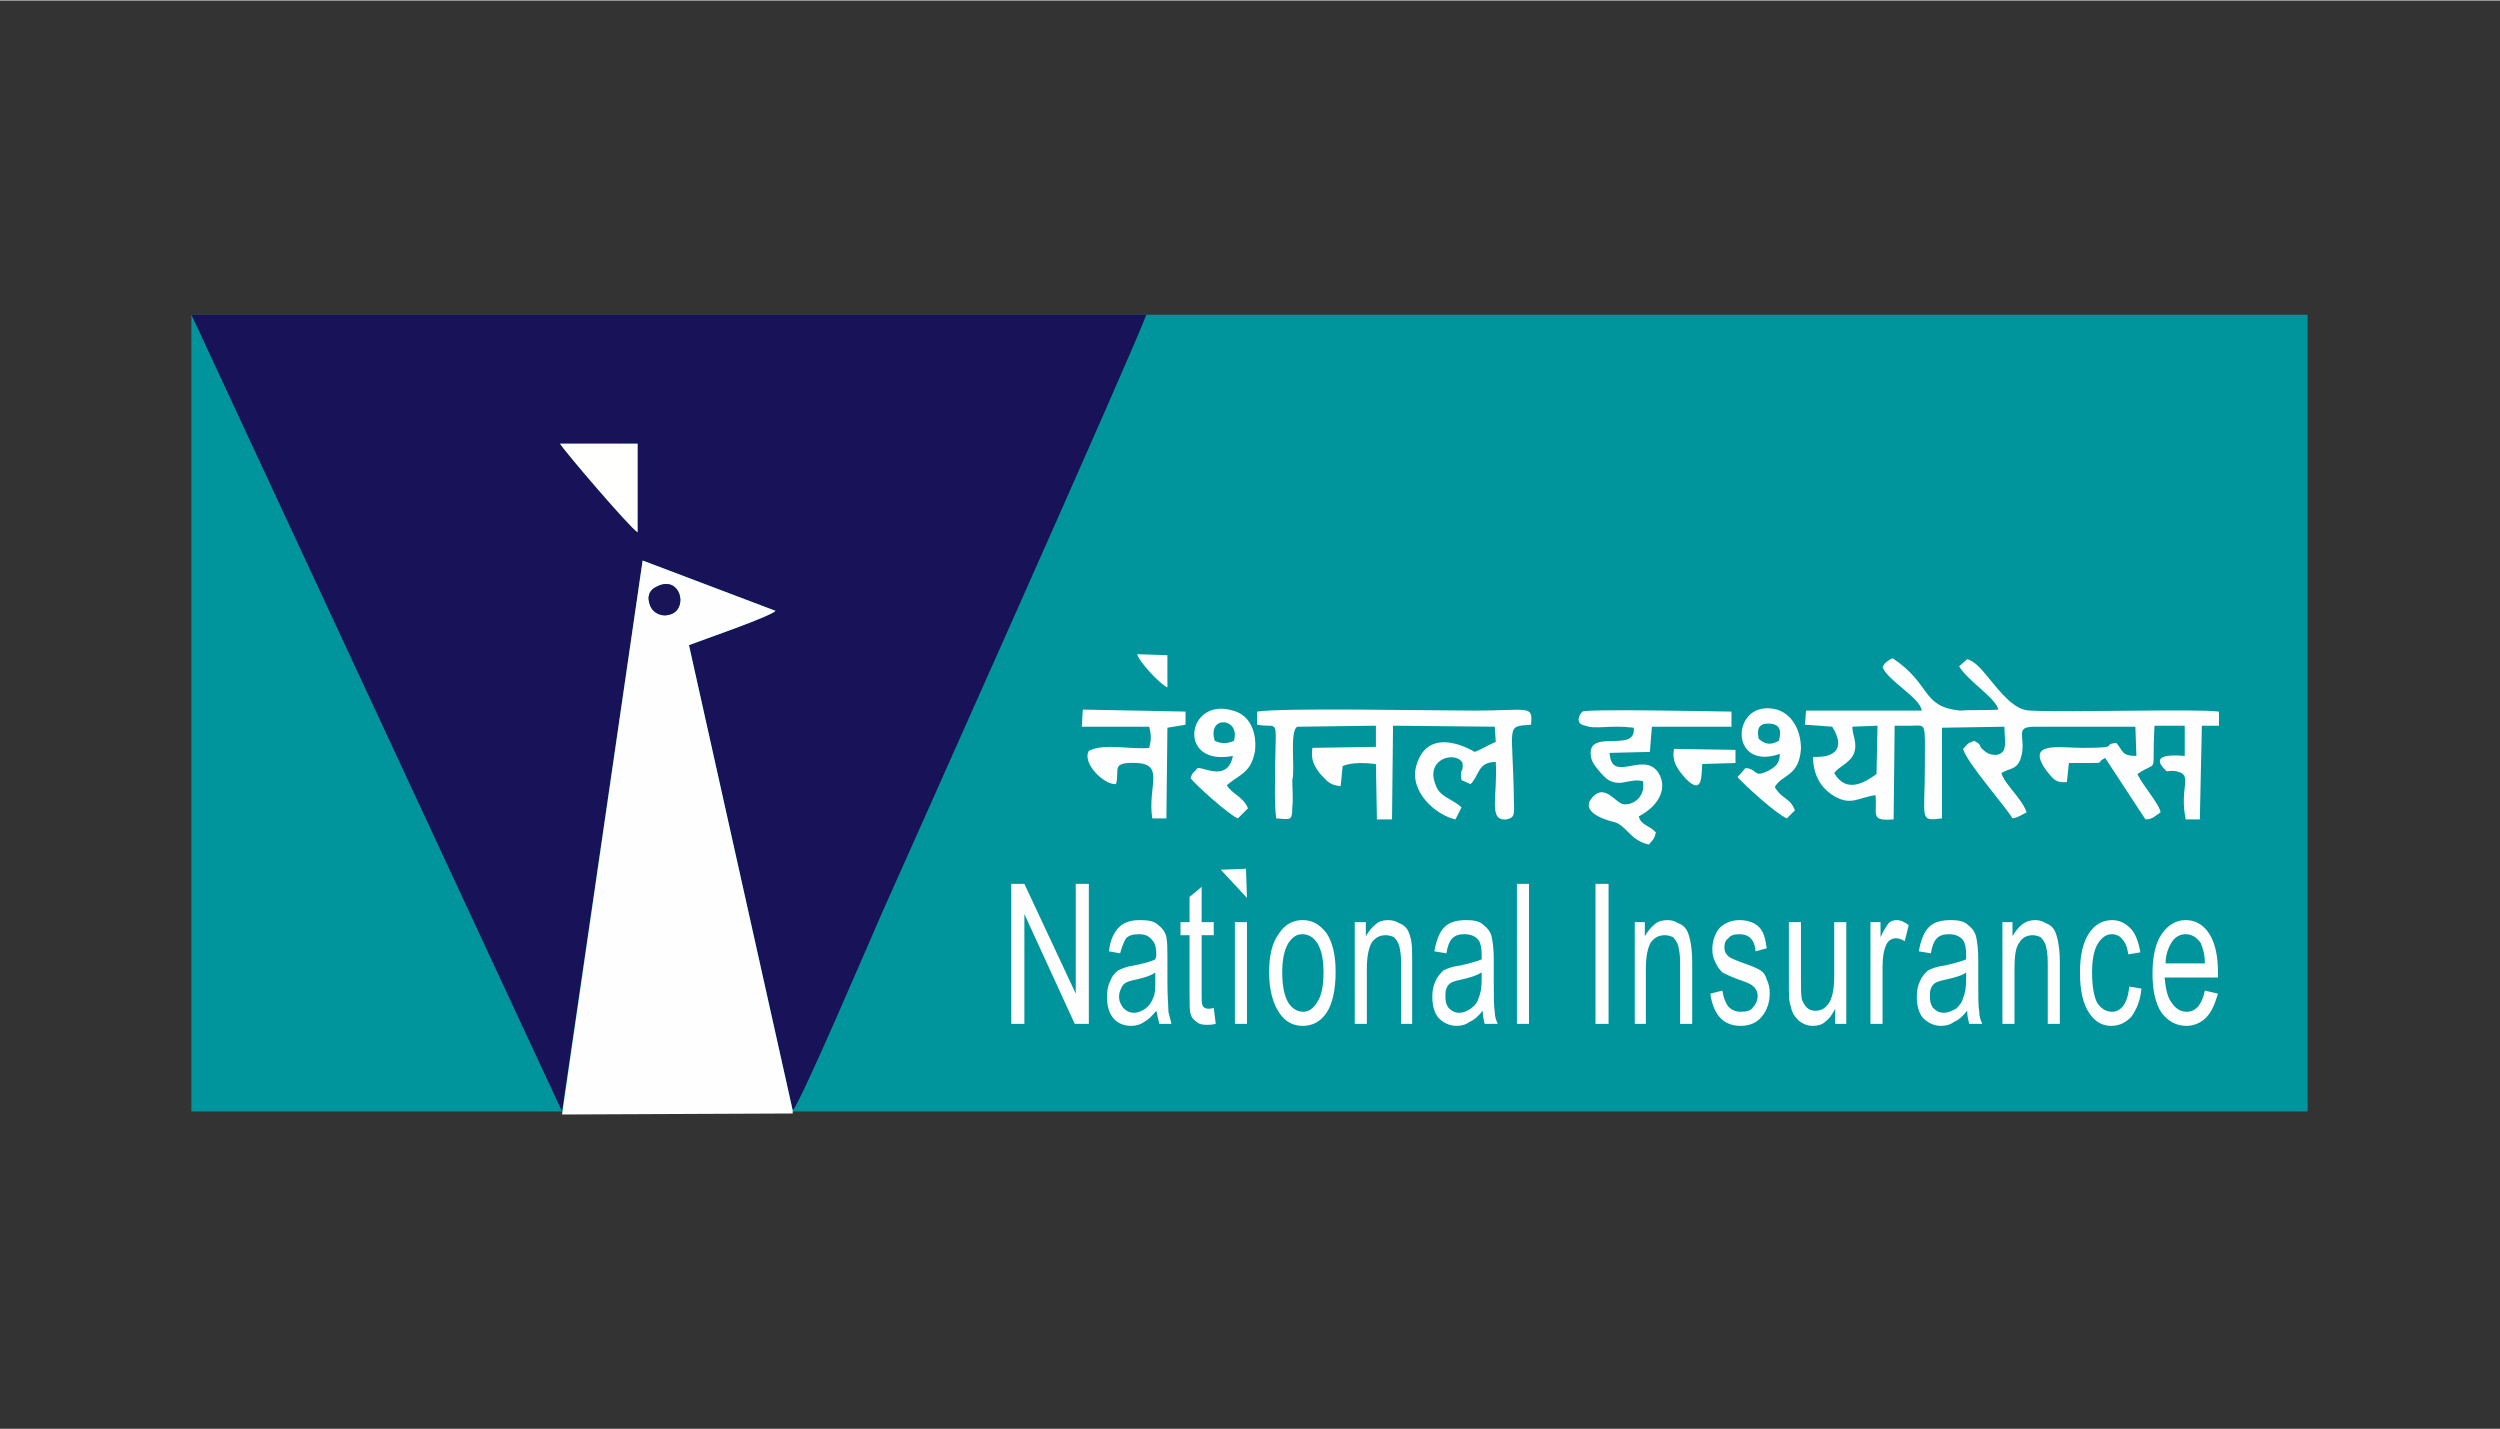 <?xml version="1.0" encoding="UTF-8"?>
<!DOCTYPE svg PUBLIC "-//W3C//DTD SVG 1.1//EN" "http://www.w3.org/Graphics/SVG/1.1/DTD/svg11.dtd">
<!-- Creator: CorelDRAW X8 -->
<svg xmlns="http://www.w3.org/2000/svg" xml:space="preserve" width="1.604in" height="0.917in" version="1.1" style="shape-rendering:geometricPrecision; text-rendering:geometricPrecision; image-rendering:optimizeQuality; fill-rule:evenodd; clip-rule:evenodd"
viewBox="0 0 2482 1418"
 xmlns:xlink="http://www.w3.org/1999/xlink">
 <rect x="0" y="0" width="2482" height="1418" fill="#333333" stroke="none"/>
 <defs>
  <style type="text/css">
   <![CDATA[
    .fil0 {fill:none}
    .fil4 {fill:#FEFEFE}
    .fil1 {fill:#00959C}
    .fil2 {fill:#181258}
    .fil6 {fill:#191457}
    .fil3 {fill:#FEFEFF}
    .fil5 {fill:#FFFFFD}
   ]]>
  </style>
 </defs>
 <g id="Layer_x0020_1">
  <rect class="fil0" width="2482" height="1418"/>
  <g id="_1675741706336">
   <rect class="fil1" x="190" y="312" width="2101" height="791"/>
   <path class="fil2" d="M633 528c-8,-5 -73,-81 -77,-88l77 0 0 88zm-75 575l80 -547 132 50c-6,6 -73,29 -86,34l103 462c8,-8 78,-172 89,-197 17,-38 254,-568 262,-593l-948 0 368 791z"/>
   <path class="fil3" d="M654 581c21,-9 29,21 13,28 -10,4 -18,-1 -21,-7 -7,-16 6,-20 8,-21zm133 524l0 -3 -103 -462c13,-5 80,-28 86,-34l-132 -50 -80 550 229 -1z"/>
   <path class="fil4" d="M1863 768c-11,8 -30,20 -42,-1 4,-6 14,-9 19,-18 5,-11 -1,-19 -1,-28l25 -1 -1 48zm6 -106c6,14 37,30 39,43l-115 0 -1 14 27 2c12,19 6,31 -19,30 0,18 8,30 18,37 19,13 27,3 44,1 2,19 -6,26 18,24l1 -93c5,0 11,0 16,0 16,0 14,-5 14,41 0,52 -6,54 17,51l0 -90 62 -1c0,14 4,26 -8,28 -5,0 -9,-1 -13,-5 -6,-5 0,-4 -9,-9 -8,3 -6,3 -11,8 3,13 42,57 49,69 6,-1 8,-3 14,-6 -4,-13 -22,-28 -25,-39 8,-5 15,-3 19,-14 7,-21 -8,-32 14,-32l100 0 1 29c-15,0 -13,-5 -20,-13 -16,2 7,5 -34,5 -22,0 -57,-7 -35,23 6,7 8,12 20,11l2 -19c8,0 13,0 20,0 17,0 6,0 16,-5l40 61c7,0 9,-3 15,-7 -1,-8 -18,-27 -23,-38 22,-15 14,4 17,-48l30 0 0 30c-2,0 -34,-4 -22,11 6,7 3,3 12,4 20,3 4,15 11,48l14 0 2 -93 17 0 0 -14c-22,-3 -149,1 -187,-1 -16,0 -29,-17 -43,-34 -5,-6 -12,-15 -20,-17l-8 7c9,15 36,31 39,43 -12,1 -25,0 -38,1 -39,-4 -28,-26 -67,-52 -4,2 -8,4 -10,9z"/>
   <path class="fil4" d="M1248 719c21,4 19,-9 18,37 0,16 -1,41 1,56 14,1 16,3 16,-11 1,-8 0,-18 0,-27 3,-11 -3,-49 5,-53 0,0 1,0 2,0l76 -1 0 21 -63 1c-2,12 2,18 7,25 7,7 9,12 21,13l2 -20c10,-4 23,-3 33,-2l1 55 15 0 1 -93 101 1 1 15c-7,3 -15,8 -21,10 0,0 -46,-29 -58,14 -7,26 20,49 39,53l6 -12c-10,-9 -22,-10 -26,-23 -10,-26 21,-33 27,-21 1,12 -3,3 -1,17l9 4c9,-9 7,-22 25,-22 2,35 -8,59 11,57 9,-2 7,-7 7,-19 -1,-76 -9,-73 17,-75 2,-20 -2,-14 -56,-14 -45,0 -191,-3 -216,1l0 13z"/>
   <path class="fil4" d="M1622 722c3,27 -50,-2 -42,31 1,5 12,18 17,21 13,7 20,-2 34,1 3,14 -8,24 -19,23 -8,-1 -18,-20 -30,-8 -18,18 22,26 22,26 12,5 15,18 33,22 5,-6 5,-5 7,-12 -6,-7 -15,-7 -17,-16 21,-11 29,-29 19,-44 -15,-21 -46,12 -48,-19l40 -1 2 -25 79 0 0 -15c-7,0 -143,-3 -148,0 -3,3 -8,12 3,14 10,4 24,-1 48,2z"/>
   <path class="fil4" d="M1074 721l67 0c2,8 2,13 0,21 -18,2 -45,-5 -60,3 -7,12 15,34 27,33 4,-14 -6,-22 20,-21 29,1 11,24 16,55l14 0 1 -90 18 -3 0 -13 -102 -2 -1 17z"/>
   <path class="fil4" d="M1206 735c-8,-26 26,-23 19,0 -6,3 -13,3 -19,0zm18 15c-5,26 -29,11 -35,12 -5,6 -5,4 -7,10 5,7 40,38 47,40l10 -10c-5,-12 -16,-14 -21,-23 13,-11 24,-12 28,-34 2,-20 -6,-36 -22,-40 -46,-14 -56,56 0,45z"/>
   <path class="fil4" d="M1746 733c-2,-10 0,-16 12,-15 9,1 11,7 8,17 -9,5 -14,3 -20,-2zm21 15c0,9 -4,13 -12,17 -14,7 -10,-2 -22,-3l-8 9c8,9 39,37 49,41l8 -8c-5,-13 -12,-10 -20,-23 7,-13 24,-10 26,-38 0,-20 -10,-35 -24,-39 -45,-12 -49,62 3,44z"/>
   <path class="fil5" d="M633 528l0 -88 -77 0c4,7 69,83 77,88z"/>
   <path class="fil4" d="M1690 758l33 -1 0 -13 -61 -1c-3,14 6,23 12,30 17,17 15,-5 16,-15z"/>
   <path class="fil6" d="M654 581c-2,1 -15,5 -8,21 3,6 11,11 21,7 16,-7 8,-37 -13,-28z"/>
   <path class="fil4" d="M1159 682l0 -32 -30 -1c2,8 23,30 30,33z"/>
   <polygon class="fil4" points="1212,863 1238,891 1237,862 "/>
   <path class="fil4" d="M1004 1016l0 -139 13 0 51 109 0 -109 13 0 0 139 -14 0 -50 -109 0 109 -13 0zm144 -13c-4,5 -8,9 -12,11 -4,3 -9,4 -13,4 -8,0 -14,-3 -18,-8 -4,-5 -6,-12 -6,-21 0,-6 1,-11 3,-15 2,-5 4,-8 8,-11 4,-2 9,-4 16,-5 10,-2 17,-4 21,-6l1 -4c0,-7 -1,-12 -4,-15 -3,-4 -7,-6 -13,-6 -6,0 -10,1 -13,4 -2,3 -4,8 -6,15l-11 -2c1,-11 5,-19 10,-24 5,-5 12,-7 21,-7 8,0 14,1 18,5 4,3 7,7 8,12 1,5 1,12 1,21l0 23c0,15 1,25 1,30 1,4 2,8 3,12l-12 0c-1,-4 -2,-8 -3,-13zm-1 -38c-4,3 -10,5 -19,7 -5,1 -8,2 -10,3 -2,1 -4,3 -5,6 -1,2 -2,5 -2,8 0,5 2,8 4,11 3,3 6,5 11,5 4,0 8,-2 11,-4 4,-3 6,-6 8,-11 2,-4 2,-10 2,-19l0 -6zm58 35l2 16c-4,1 -7,1 -9,1 -5,0 -8,-1 -10,-3 -3,-2 -5,-4 -6,-8 -1,-3 -1,-10 -1,-20l0 -58 -9 0 0 -13 9 0 0 -25 12 -10 0 35 12 0 0 13 -12 0 0 59c0,6 0,9 1,11 1,2 3,3 6,3 1,0 3,0 5,-1zm21 16l0 -101 12 0 0 101 -12 0zm34 -51c0,-17 3,-30 10,-39 6,-9 14,-13 23,-13 10,0 17,4 24,13 6,9 9,22 9,38 0,18 -3,32 -9,41 -6,9 -14,13 -24,13 -9,0 -17,-4 -23,-13 -6,-9 -10,-22 -10,-40zm13 0c0,13 2,23 6,30 4,6 9,9 15,9 5,0 10,-3 14,-10 4,-6 6,-16 6,-29 0,-13 -2,-22 -6,-29 -4,-6 -9,-9 -15,-9 -6,0 -10,3 -14,9 -4,7 -6,16 -6,29zm72 51l0 -101 11 0 0 14c3,-5 6,-9 10,-12 3,-3 8,-4 12,-4 4,0 8,1 11,3 3,1 6,3 8,6 2,3 3,7 4,11 1,5 1,12 1,21l0 62 -11 0 0 -61c0,-8 -1,-13 -2,-17 -1,-3 -3,-6 -5,-8 -2,-1 -5,-2 -8,-2 -6,0 -10,2 -14,7 -3,5 -5,14 -5,26l0 55 -12 0zm127 -13c-4,5 -8,9 -13,11 -4,3 -8,4 -13,4 -7,0 -13,-3 -18,-8 -4,-5 -6,-12 -6,-21 0,-6 1,-11 3,-15 2,-5 5,-8 8,-11 4,-2 9,-4 17,-5 9,-2 16,-4 21,-6l0 -4c0,-7 -1,-12 -3,-15 -3,-4 -8,-6 -14,-6 -5,0 -9,1 -12,4 -3,3 -5,8 -6,15l-12 -2c2,-11 5,-19 10,-24 5,-5 12,-7 22,-7 7,0 13,1 17,5 4,3 7,7 8,12 1,5 2,12 2,21l0 23c0,15 0,25 1,30 0,4 1,8 3,12l-13 0c-1,-4 -2,-8 -2,-13zm-1 -38c-5,3 -11,5 -20,7 -5,1 -8,2 -10,3 -2,1 -4,3 -5,6 -1,2 -1,5 -1,8 0,5 1,8 3,11 3,3 6,5 11,5 4,0 8,-2 11,-4 4,-3 7,-6 8,-11 2,-4 3,-10 3,-19l0 -6zm35 51l0 -139 12 0 0 139 -12 0zm78 0l0 -139 13 0 0 139 -13 0zm39 0l0 -101 10 0 0 14c3,-5 6,-9 10,-12 3,-3 8,-4 13,-4 3,0 7,1 10,3 3,1 6,3 8,6 2,3 3,7 4,11 1,5 2,12 2,21l0 62 -12 0 0 -61c0,-8 -1,-13 -2,-17 -1,-3 -3,-6 -5,-8 -2,-1 -5,-2 -8,-2 -6,0 -10,2 -14,7 -3,5 -5,14 -5,26l0 55 -11 0zm75 -30l12 -3c1,7 3,12 6,16 3,3 7,5 12,5 6,0 10,-1 12,-4 3,-3 5,-7 5,-12 0,-4 -2,-7 -4,-9 -2,-2 -6,-4 -12,-6 -9,-3 -15,-6 -19,-8 -3,-3 -5,-6 -7,-10 -2,-4 -3,-8 -3,-13 0,-9 3,-16 7,-21 5,-5 12,-8 20,-8 5,0 10,1 14,3 4,2 7,5 9,9 2,4 3,9 4,16l-11 3c-1,-12 -7,-17 -16,-17 -5,0 -9,1 -11,4 -3,2 -4,5 -4,9 0,4 1,6 4,9 1,1 5,3 13,6 9,3 16,6 19,8 3,2 5,5 6,9 2,4 3,8 3,14 0,9 -3,17 -8,23 -5,6 -12,9 -21,9 -17,0 -27,-11 -30,-32zm124 30l0 -15c-3,6 -6,10 -10,13 -3,3 -8,4 -12,4 -6,0 -10,-2 -14,-5 -4,-4 -7,-8 -8,-14 -2,-5 -2,-12 -2,-22l0 -62 12 0 0 56c0,10 0,17 1,21 1,3 3,6 5,8 2,2 5,3 8,3 6,0 10,-2 14,-8 3,-5 5,-13 5,-26l0 -54 12 0 0 101 -11 0zm35 0l0 -101 10 0 0 15c3,-7 6,-11 8,-14 2,-2 5,-3 8,-3 4,0 8,2 12,5l-4 16c-3,-2 -6,-3 -9,-3 -2,0 -5,1 -7,3 -2,2 -3,5 -4,8 -2,7 -2,14 -2,21l0 53 -12 0zm96 -13c-4,5 -8,9 -13,11 -4,3 -8,4 -13,4 -7,0 -13,-3 -18,-8 -4,-5 -6,-12 -6,-21 0,-6 1,-11 3,-15 2,-5 5,-8 8,-11 4,-2 9,-4 17,-5 9,-2 16,-4 21,-6l0 -4c0,-7 -1,-12 -3,-15 -3,-4 -8,-6 -14,-6 -5,0 -9,1 -12,4 -3,3 -5,8 -6,15l-12 -2c2,-11 5,-19 10,-24 5,-5 12,-7 22,-7 7,0 13,1 17,5 4,3 7,7 8,12 1,5 2,12 2,21l0 23c0,15 0,25 1,30 0,4 1,8 3,12l-13 0c-1,-4 -2,-8 -2,-13zm-1 -38c-4,3 -11,5 -20,7 -5,1 -8,2 -10,3 -2,1 -4,3 -5,6 -1,2 -1,5 -1,8 0,5 1,8 3,11 3,3 6,5 11,5 4,0 8,-2 12,-4 3,-3 6,-6 7,-11 2,-4 3,-10 3,-19l0 -6zm36 51l0 -101 10 0 0 14c3,-5 6,-9 10,-12 4,-3 8,-4 13,-4 3,0 7,1 10,3 3,1 6,3 8,6 2,3 3,7 4,11 1,5 2,12 2,21l0 62 -12 0 0 -61c0,-8 -1,-13 -2,-17 -1,-3 -3,-6 -5,-8 -2,-1 -5,-2 -8,-2 -5,0 -10,2 -13,7 -4,5 -5,14 -5,26l0 55 -12 0zm126 -37l12 2c-1,12 -5,21 -10,28 -6,6 -12,9 -20,9 -9,0 -16,-4 -22,-13 -6,-9 -9,-22 -9,-40 0,-17 3,-30 9,-39 6,-9 14,-13 23,-13 7,0 13,3 18,8 5,5 8,13 10,24l-12 2c-1,-7 -3,-12 -6,-15 -2,-3 -6,-5 -10,-5 -6,0 -10,3 -14,9 -4,6 -6,16 -6,29 0,14 2,24 5,30 4,6 9,9 15,9 4,0 8,-2 11,-6 3,-4 5,-10 6,-19zm75 4l13 3c-3,10 -6,18 -12,24 -5,5 -12,8 -19,8 -10,0 -18,-4 -25,-13 -6,-9 -9,-22 -9,-39 0,-17 3,-30 9,-39 7,-10 15,-14 24,-14 9,0 17,4 23,13 6,9 9,22 9,39l0 5 -53 0c1,11 3,20 7,25 4,6 9,9 15,9 9,0 15,-7 18,-21zm-39 -27l39 0c0,-9 -2,-15 -4,-20 -4,-6 -9,-9 -15,-9 -5,0 -10,2 -14,8 -3,5 -6,12 -6,21z"/>
  </g>
 </g>
</svg>
